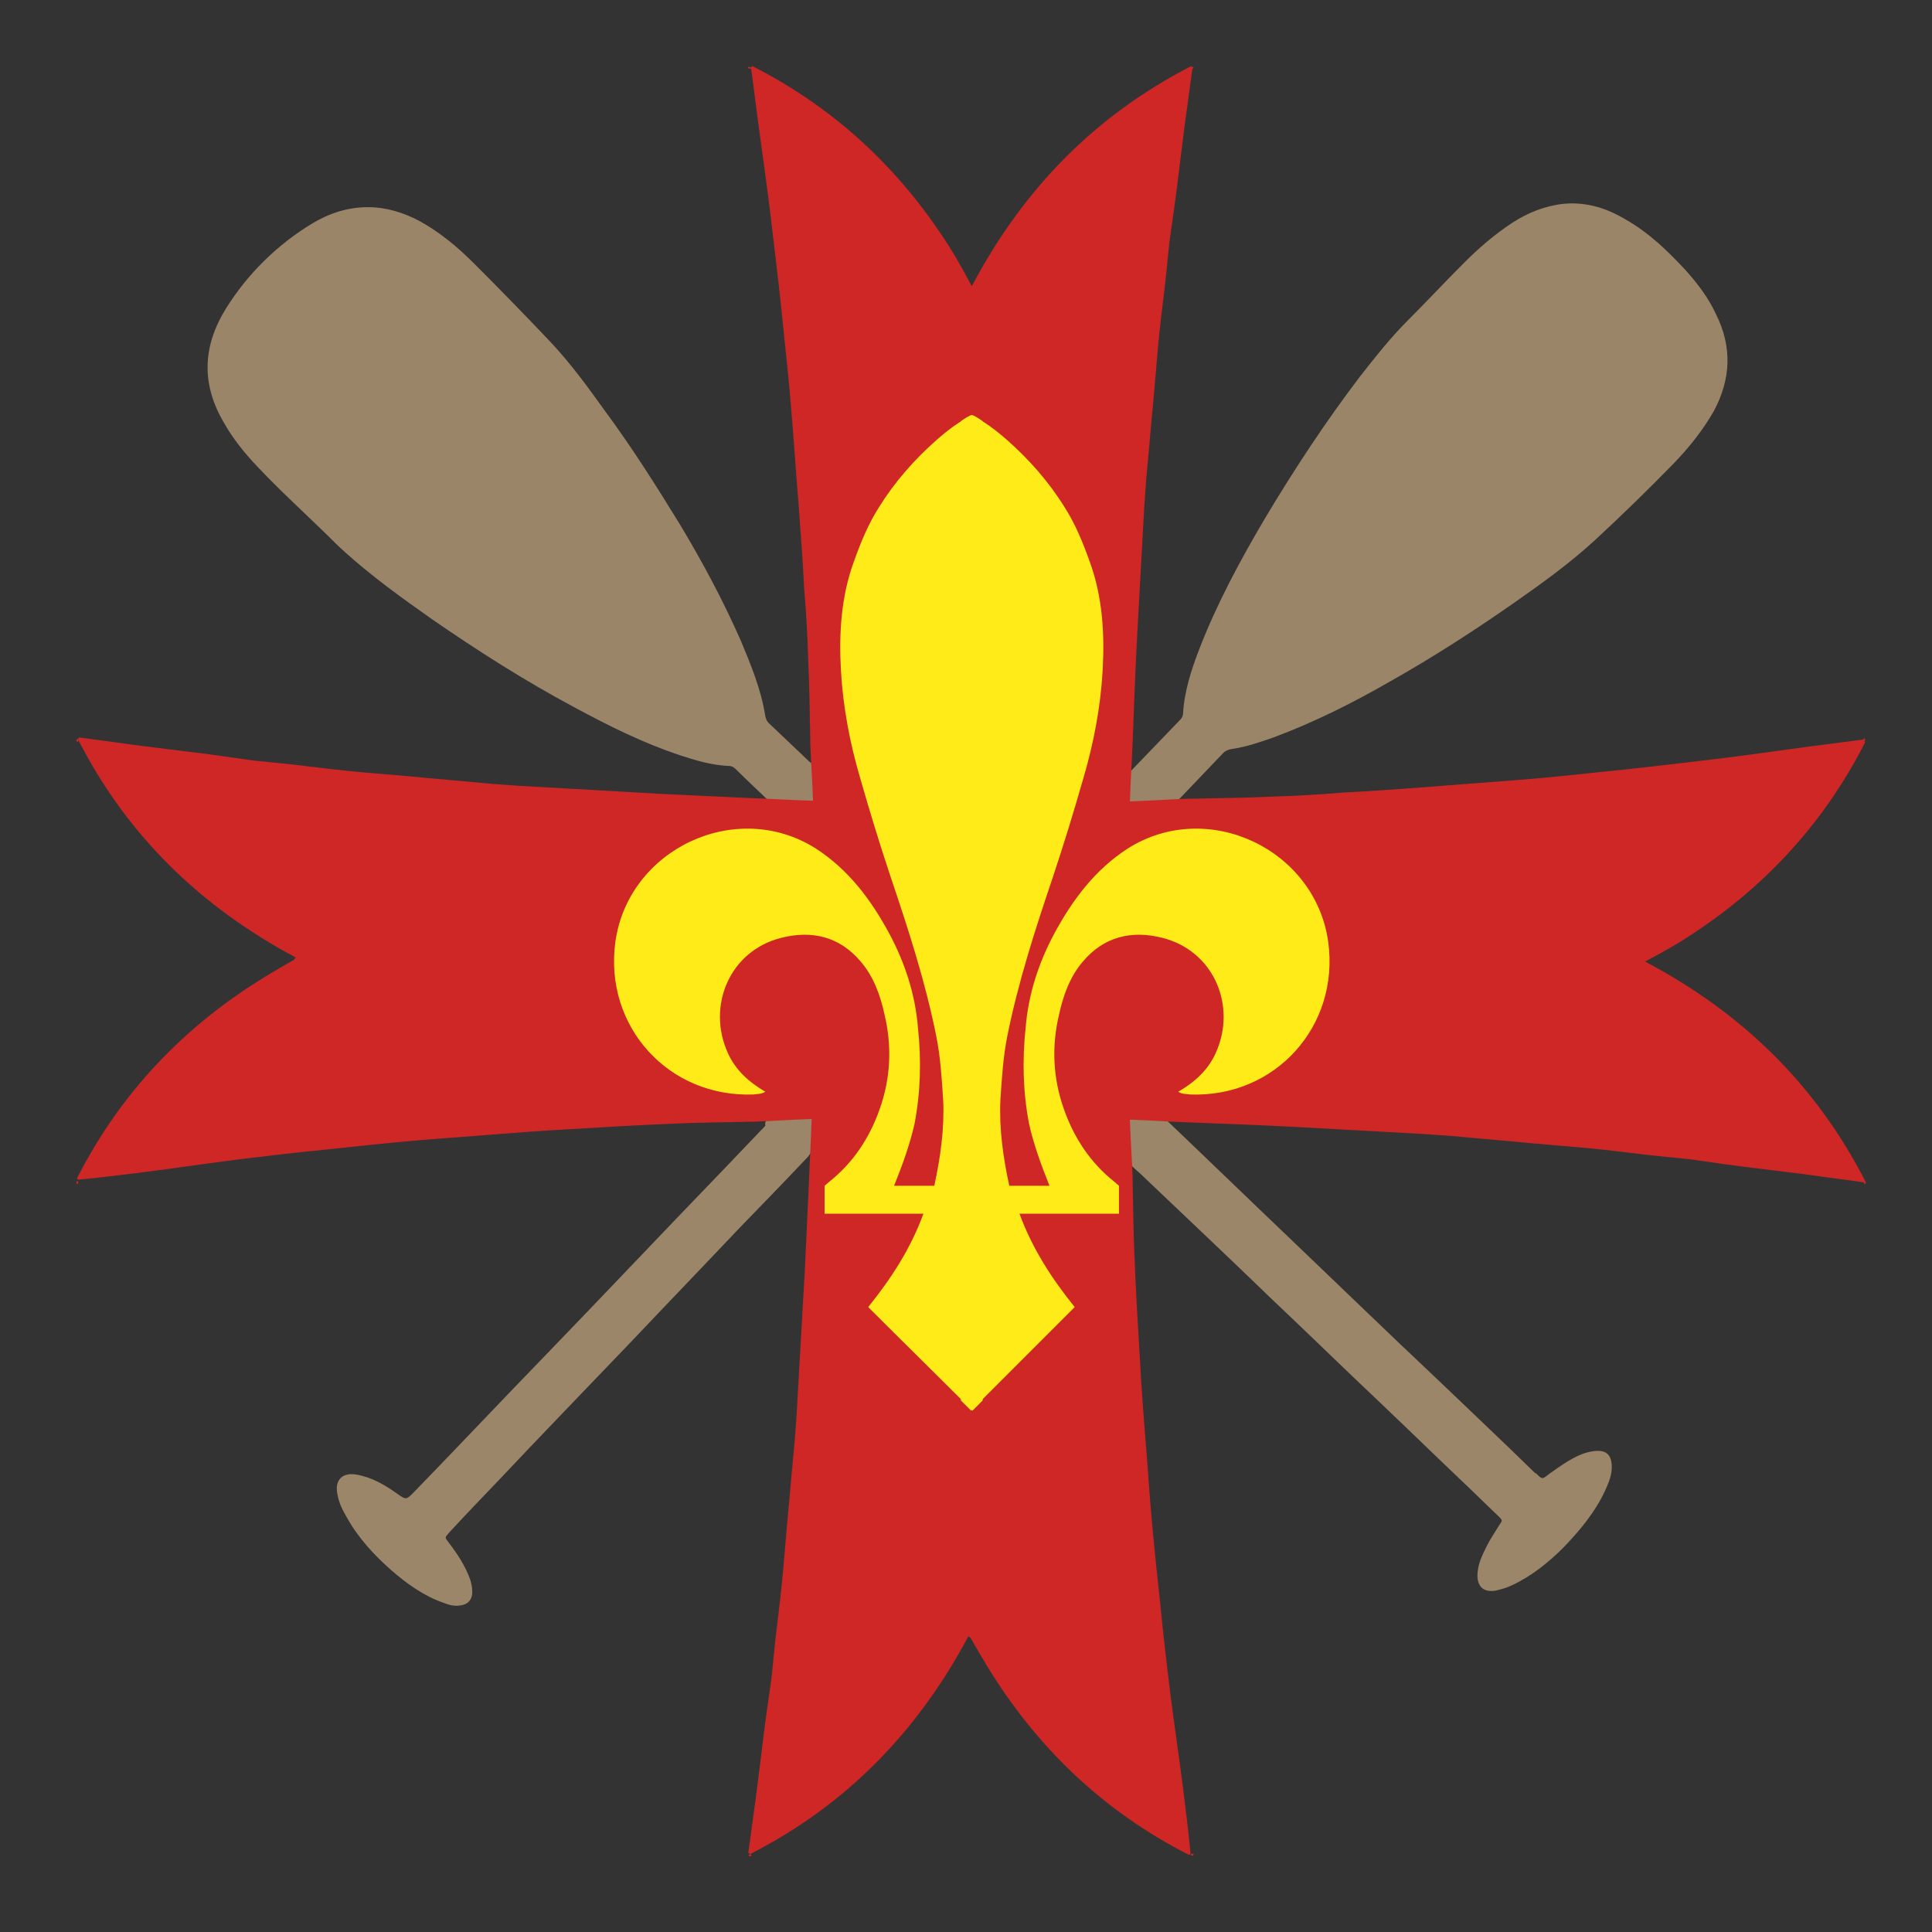 <?xml version="1.0" encoding="utf-8"?>
<!-- Generator: Adobe Illustrator 22.0.1, SVG Export Plug-In . SVG Version: 6.00 Build 0)  -->
<svg version="1.1" id="Calque_1" xmlns="http://www.w3.org/2000/svg" xmlns:xlink="http://www.w3.org/1999/xlink" x="0px" y="0px"
	 viewBox="0 0 283.5 283.5" style="enable-background:new 0 0 283.5 283.5;" xml:space="preserve">
<rect x="0" y="0" width="283.5" height="283.5" fill="#333333" stroke="none"/>
<style type="text/css">
	.st0{fill:#9B8568;}
	.st1{fill:#9C8669;}
	.st2{fill:#D02826;}
	.st3{fill:#FFFFFF;}
	.st4{clip-path:url(#SVGID_2_);}
	.st5{clip-path:url(#SVGID_4_);fill:#CF2725;}
	.st6{clip-path:url(#SVGID_4_);fill:#FEEB18;}
</style>
<g>
	<path class="st0" d="M119.4,112.1c0,1.9,0,3.8,0,5.7c0,0.5-0.2,0.7-0.7,0.7c-1.6,0-3.3,0-4.9,0c-1.9-1.9-3.9-3.7-5.8-5.6
		c-0.3-0.3-0.6-0.5-1-0.5c-2.5-0.1-4.9-0.8-7.3-1.6c-5.4-1.8-10.4-4.3-15.4-7c-7.3-3.9-14.2-8.3-21-13c-4.4-3.1-8.7-6.2-12.7-9.8
		c-0.9-0.8-1.8-1.7-2.7-2.6c-3.4-3.3-6.9-6.5-10.2-10c-1.8-1.9-3.5-4-4.8-6.3c-3.4-5.7-3.2-11.3,0.3-16.9c3.2-5.1,7.5-9.3,12.6-12.4
		c2.5-1.5,5.2-2.4,8.2-2.4c2.7,0,5.2,0.8,7.5,2c3.1,1.7,5.7,3.9,8.1,6.3c3.8,3.8,7.5,7.6,11.2,11.5c2.9,3.1,5.4,6.5,7.9,10
		c4,5.4,7.6,11.1,11.1,16.8c3.3,5.5,6.3,11.1,8.9,17c1.5,3.6,3,7.2,3.6,11.1c0.1,0.4,0.2,0.7,0.5,1c2,1.9,4,3.8,6,5.7
		C119,111.9,119.1,112.1,119.4,112.1z"/>
	<path class="st0" d="M172.1,118.4c-2.1,0-4.3,0-6.4,0c-0.8,0-0.9,0-0.9-0.9c0-1.2,0-2.3,0-3.5c0.3,0,0.5-0.2,0.7-0.4
		c2.5-2.6,5.1-5.3,7.6-7.9c0.3-0.3,0.5-0.6,0.5-1c0.2-3.3,1.2-6.4,2.4-9.5c2.6-6.7,6-13,9.6-19.1c4.3-7.2,8.9-14.2,14-20.9
		c2.2-2.8,4.4-5.6,6.9-8.1c2.8-2.8,5.5-5.7,8.3-8.5c2.2-2.2,4.5-4.2,7.1-5.9c2.3-1.5,4.8-2.5,7.6-2.8c3.4-0.3,6.4,0.7,9.2,2.4
		c3.3,1.9,6,4.5,8.6,7.3c1.8,2,3.4,4.1,4.5,6.5c2.4,4.8,2.2,9.5-0.3,14.2c-1.6,2.8-3.6,5.3-5.8,7.6c-3.8,3.9-7.7,7.7-11.7,11.4
		c-3.6,3.3-7.6,6.2-11.6,9c-6,4.2-12.2,8.2-18.6,11.8c-5.4,3.1-11,5.9-16.9,8.1c-2,0.7-4,1.4-6.1,1.7c-0.6,0.1-1.1,0.3-1.5,0.8
		c-2.1,2.2-4.3,4.5-6.4,6.7"/>
	<path class="st1" d="M164.9,170.2c0-1.8,0-3.7,0-5.5c0-0.6,0.2-0.8,0.8-0.8c1.7,0,3.4,0,5.1,0c0.1,0.2,0.2,0.4,0.4,0.5
		c6.4,6.1,12.8,12.3,19.2,18.4c6.7,6.4,13.4,12.9,20.2,19.3c4.9,4.7,9.8,9.3,14.6,14c0.1,0.1,0.1,0.1,0.2,0.1
		c0.9,0.9,0.9,0.9,1.9,0.1c1.4-1,2.8-2,4.3-2.7c0.9-0.4,1.9-0.7,2.9-0.7c1.3,0,1.9,0.7,2,2c0.1,1.4-0.4,2.6-1,3.9
		c-1.5,3.2-3.7,5.8-6.1,8.3c-2.2,2.2-4.7,4.2-7.5,5.5c-0.8,0.4-1.6,0.6-2.4,0.8c-1.7,0.3-2.7-0.5-2.7-2.2c0-1.6,0.7-3,1.4-4.4
		c0.5-1,1.2-2,1.8-3c0.5-0.7,0.5-0.7-0.1-1.3c-1.8-1.7-3.5-3.4-5.3-5.1c-4-3.8-8-7.7-12-11.5c-5.3-5-10.5-10.1-15.8-15.1
		c-6.5-6.3-13.1-12.5-19.6-18.7c-0.6-0.5-1.1-1-1.7-1.6C165.3,170.3,165.1,170.2,164.9,170.2z"/>
	<path class="st1" d="M112.6,164c2,0,3.9,0,5.9,0c0.9,0,1,0.1,1,1c0,1.3,0,2.7,0,4c-0.5,0-0.7,0.4-0.9,0.7c-3.3,3.5-6.6,6.9-10,10.4
		c-5.3,5.6-10.7,11.2-16,16.8c-6.5,6.8-13.1,13.6-19.6,20.5c-2.4,2.5-4.8,5-7.1,7.5c-0.7,0.8-0.6,0.7-0.1,1.4
		c1.3,1.7,2.5,3.5,3.2,5.5c0.2,0.6,0.3,1.2,0.3,1.8c0,1.2-0.7,1.9-1.9,2c-0.8,0.1-1.6-0.1-2.3-0.4c-2.9-1-5.4-2.8-7.7-4.8
		c-2.6-2.3-4.9-4.8-6.6-7.9c-0.6-1-1.1-2.1-1.3-3.3c-0.4-2.1,0.8-3.2,2.9-2.8c2.2,0.4,4.1,1.5,5.9,2.8c1.3,0.9,1.3,0.9,2.4-0.2
		c6.6-6.8,13.1-13.7,19.7-20.5c8.5-8.8,16.9-17.7,25.4-26.5c2.2-2.3,4.3-4.5,6.5-6.8C112.2,164.6,112.5,164.4,112.6,164z"/>
	<path class="st2" d="M269.4,109.7c0.1-0.1,0.2-0.1,0.2,0c0.1,0.1,0,0.2-0.1,0.2C269.5,109.9,269.4,109.8,269.4,109.7z"/>
	<path class="st3" d="M172.1,118.4"/>
</g>
<g>
	<g>
		<defs>
			<rect id="SVGID_1_" x="10.4" y="8.4" width="263.6" height="264.2"/>
		</defs>
		<clipPath id="SVGID_2_">
			<use xlink:href="#SVGID_1_"  style="overflow:visible;"/>
		</clipPath>
		<g class="st4">
			<defs>
				<rect id="SVGID_3_" x="10.4" y="8.4" width="263.6" height="264.2"/>
			</defs>
			<clipPath id="SVGID_4_">
				<use xlink:href="#SVGID_3_"  style="overflow:visible;"/>
			</clipPath>
			<path class="st5" d="M273.7,108.9c-6.4,12.6-15.8,22.4-27.8,29.7c-1.4,0.8-2.8,1.6-4.5,2.5c14.2,7.5,25,18,32.3,32.2
				c-0.1,0-0.2,0.1-0.2,0.2c-2.7-0.4-5.3-0.7-8-1.1c-2.4-0.3-4.8-0.6-7.2-0.9c-3.5-0.4-6.9-0.9-10.4-1.4c-1.9-0.2-3.9-0.4-5.9-0.6
				c-3.3-0.4-6.5-0.8-9.8-1.1c-2.3-0.2-4.7-0.4-7-0.6c-4-0.4-8-0.7-12-1.1c-1.4-0.1-2.8-0.2-4.3-0.3c-3.6-0.2-7.3-0.4-10.9-0.6
				c-5.3-0.3-10.6-0.6-15.8-0.8c-2.6-0.1-5.2-0.2-7.7-0.3c-2.8-0.1-5.6-0.3-8.7-0.4c0.1,3,0.3,5.7,0.4,8.5c0,0.2,0,0.5,0,0.7
				c0.1,3.8,0.1,7.7,0.3,11.5c0.2,5,0.5,10,0.8,15c0.2,3.8,0.5,7.7,0.8,11.5c0.3,3.4,0.5,6.8,0.8,10.3c0.4,4.7,0.9,9.4,1.4,14
				c0.4,4.2,0.9,8.3,1.4,12.5c0.6,4.7,1.3,9.4,1.9,14.1c0.4,3.2,0.8,6.4,1.1,9.6c-0.1,0.1-0.1,0.2-0.2,0.2
				c-12.6-6.4-22.4-15.8-29.7-27.8c-0.8-1.3-1.6-2.7-2.4-4.1c0,0-0.1,0-0.3-0.2c-7.4,13.9-17.9,24.8-32.1,32c0-0.1-0.1-0.2-0.2-0.2
				c0.4-2.7,0.7-5.3,1.1-8c0.3-2.4,0.6-4.8,0.9-7.2c0.4-3.5,0.9-6.9,1.4-10.4c0.2-2,0.4-3.9,0.6-5.9c0.4-3.3,0.8-6.5,1.1-9.8
				c0.2-2.3,0.4-4.7,0.6-7c0.4-4,0.7-8,1.1-12c0.1-1.4,0.2-2.7,0.3-4.1c0.2-3.5,0.4-7.1,0.6-10.6c0.2-3.5,0.4-7,0.6-10.5
				c0.2-4.3,0.4-8.6,0.6-12.8c0.1-3,0.3-6.1,0.4-9.4c-3,0.1-5.7,0.3-8.4,0.4c-0.2,0-0.5,0-0.7,0c-3.8,0.1-7.7,0.1-11.5,0.3
				c-5,0.2-10,0.5-15,0.8c-3.8,0.2-7.7,0.5-11.5,0.8c-3.4,0.3-6.8,0.5-10.3,0.8c-4.7,0.4-9.4,0.9-14,1.4c-4.2,0.4-8.3,0.9-12.5,1.4
				c-4.7,0.6-9.4,1.3-14.1,1.9c-3.2,0.4-6.4,0.8-9.6,1.1c-0.1-0.1-0.2-0.1-0.2-0.2c6.4-12.6,15.8-22.4,27.8-29.7
				c1.3-0.8,2.7-1.6,4.1-2.4c0,0,0-0.1,0.2-0.3c-13.9-7.4-24.8-17.9-32-32.1c0.1,0,0.2-0.1,0.2-0.2c2.7,0.4,5.3,0.7,8,1.1
				c2.4,0.3,4.8,0.6,7.2,0.9c3.5,0.4,6.9,0.9,10.4,1.4c1.9,0.2,3.9,0.4,5.9,0.6c3.3,0.4,6.5,0.8,9.8,1.1c2.3,0.2,4.7,0.4,7,0.6
				c4,0.4,8,0.7,12,1.1c1.4,0.1,2.7,0.2,4.1,0.3c3.5,0.2,7.1,0.4,10.6,0.6c3.5,0.2,7,0.4,10.5,0.6c4.3,0.2,8.6,0.4,12.8,0.6
				c3,0.1,6.1,0.3,9.4,0.4c-0.1-3-0.3-5.7-0.4-8.4c0-0.2,0-0.5,0-0.7c-0.1-3.8-0.1-7.7-0.3-11.5c-0.1-3.5-0.3-7.1-0.6-10.6
				c-0.2-4-0.5-8.1-0.8-12.1c-0.4-4.8-0.7-9.5-1.1-14.2c-0.3-3.8-0.7-7.5-1.1-11.3c-0.5-5.1-1.1-10.2-1.7-15.2
				c-0.5-4.3-1.1-8.7-1.7-13c-0.5-3.5-0.9-7-1.4-10.6c0.1-0.1,0.1-0.1,0.2-0.2c12.6,6.4,22.4,15.8,29.7,27.8
				c0.8,1.4,1.6,2.8,2.5,4.5c7.5-14.2,18-25,32.2-32.3c0,0.1,0.1,0.2,0.2,0.2c-0.4,2.7-0.7,5.3-1.1,8c-0.3,2.4-0.6,4.8-0.9,7.2
				c-0.4,3.5-0.9,6.9-1.4,10.4c-0.2,1.9-0.4,3.9-0.6,5.9c-0.4,3.3-0.8,6.5-1.1,9.8c-0.2,2.3-0.4,4.7-0.6,7c-0.4,4-0.7,8-1.1,12
				c-0.1,1.4-0.2,2.8-0.3,4.3c-0.2,3.6-0.4,7.3-0.6,10.9c-0.3,5.3-0.6,10.6-0.8,15.8c-0.1,2.6-0.2,5.2-0.3,7.7
				c-0.1,2.8-0.3,5.6-0.4,8.7c3-0.1,5.7-0.3,8.5-0.4c0.2,0,0.5,0,0.7,0c3.8-0.1,7.7-0.1,11.5-0.3c3.5-0.1,7.1-0.3,10.6-0.6
				c4-0.2,8.1-0.5,12.1-0.8c4.8-0.4,9.5-0.7,14.2-1.1c3.8-0.3,7.5-0.7,11.3-1.1c5.1-0.5,10.2-1.1,15.2-1.7c4.3-0.5,8.7-1.1,13-1.7
				c3.5-0.5,7-0.9,10.6-1.4C273.5,108.8,273.6,108.8,273.7,108.9"/>
			<path class="st5" d="M110.1,10.1c-0.1,0-0.2-0.1-0.4-0.1c0.1-0.1,0.1-0.2,0.2-0.2c0.1,0,0.2,0.1,0.3,0.1
				C110.3,10,110.2,10,110.1,10.1"/>
			<path class="st5" d="M174.7,9.9c0.1,0,0.2-0.1,0.3-0.1c0.1,0.1,0.1,0.1,0.2,0.2c-0.1,0-0.2,0.1-0.4,0.1
				C174.8,10,174.7,10,174.7,9.9"/>
			<path class="st5" d="M11.3,108.9c0-0.1-0.1-0.2-0.1-0.3c0.1-0.1,0.1-0.1,0.2-0.2c0,0.1,0.1,0.2,0.1,0.4
				C11.5,108.8,11.4,108.8,11.3,108.9"/>
			<path class="st5" d="M273.4,108.7c0-0.1,0.1-0.2,0.1-0.4c0.1,0.1,0.2,0.1,0.2,0.2c0,0.1-0.1,0.2-0.1,0.3
				C273.6,108.8,273.5,108.8,273.4,108.7"/>
			<path class="st5" d="M11.5,173.4c0,0.1-0.1,0.2-0.1,0.4c-0.1-0.1-0.2-0.1-0.2-0.2c0-0.1,0.1-0.2,0.1-0.3
				C11.4,173.3,11.5,173.4,11.5,173.4"/>
			<path class="st5" d="M273.7,173.3c0,0.1,0.1,0.2,0.1,0.3c-0.1,0.1-0.1,0.1-0.2,0.2l-0.1-0.4C273.5,173.3,273.6,173.3,273.7,173.3
				"/>
			<path class="st5" d="M110.3,272.3c-0.1,0-0.2,0.1-0.3,0.1c-0.1-0.1-0.1-0.1-0.2-0.2c0.1,0,0.2-0.1,0.4-0.1
				C110.2,272.1,110.3,272.2,110.3,272.3"/>
			<path class="st5" d="M174.8,272l0.4,0.1c-0.1,0.1-0.1,0.2-0.2,0.2c-0.1,0-0.2-0.1-0.3-0.1C174.7,272.2,174.8,272.1,174.8,272"/>
			<path class="st6" d="M157.7,191.8c-3.3-4.1-6.2-8.5-8.1-13.7h14.6v-4.1c-0.2-0.2-0.5-0.4-0.7-0.6c-3.5-2.8-5.9-6.4-7.4-10.7
				c-1.6-4.5-1.8-9.2-0.7-13.8c0.6-2.8,1.6-5.6,3.5-7.8c3.1-3.7,7.2-4.6,11.6-3.5c7.7,1.9,11,10.1,7.9,16.9
				c-1.1,2.5-3.1,4.3-5.5,5.7c0.6,0.4,1.2,0.3,1.7,0.4c12.5,0.5,22-10,20.3-22.4c-1.9-13.6-17.7-21.1-29.4-13.7
				c-4.8,3.1-8.1,7.5-10.8,12.5c-2.3,4.3-3.8,8.9-4.2,13.8c-0.5,4.7-0.4,9.4,0.5,14.1c0.7,3.1,1.8,6.1,3,9.1h-5.9
				c-0.9-4.2-1.5-8.3-1.3-12.6c0.2-3.1,0.4-6.3,1-9.3c1.6-8,4.1-15.7,6.7-23.4c1.6-4.8,3.1-9.7,4.5-14.6c1.5-5.1,2.5-10.4,2.8-15.7
				c0.3-5.4,0-10.8-1.9-16c-1-2.8-2.1-5.5-3.7-8c-2.3-3.7-5.2-7-8.5-9.9c-1.6-1.4-3.3-2.7-5.2-3.6c-0.4,0.2-0.6,0.3-0.9,0.5
				c-0.2,0.1-0.4,0.3-0.6,0.4v143.7c0.5,0.5,1,1,1.5,1.5C147.6,201.9,152.6,196.9,157.7,191.8"/>
			<path class="st6" d="M127.4,191.8c3.3-4.1,6.2-8.5,8.1-13.7H121v-4.1c0.2-0.2,0.5-0.4,0.7-0.6c3.5-2.8,5.9-6.4,7.4-10.7
				c1.6-4.5,1.8-9.2,0.7-13.8c-0.6-2.8-1.6-5.6-3.5-7.8c-3.1-3.7-7.2-4.6-11.6-3.5c-7.7,1.9-11,10.1-7.9,16.9
				c1.1,2.5,3.1,4.3,5.5,5.7c-0.6,0.4-1.2,0.3-1.7,0.4c-12.5,0.5-22-10-20.3-22.4c1.9-13.6,17.7-21.1,29.4-13.7
				c4.8,3.1,8.1,7.5,10.8,12.5c2.3,4.3,3.8,8.9,4.2,13.8c0.5,4.7,0.4,9.4-0.5,14.1c-0.7,3.1-1.8,6.1-3,9.1h5.9
				c0.9-4.2,1.5-8.3,1.3-12.6c-0.2-3.1-0.4-6.3-1-9.3c-1.6-8-4.1-15.7-6.7-23.4c-1.6-4.8-3.1-9.7-4.5-14.6
				c-1.5-5.1-2.5-10.4-2.8-15.7c-0.3-5.4,0-10.8,1.9-16c1-2.8,2.1-5.5,3.7-8c2.3-3.7,5.2-7,8.5-9.9c1.6-1.4,3.3-2.7,5.2-3.6
				c0.4,0.2,0.6,0.3,0.9,0.5c0.2,0.1,0.4,0.3,0.6,0.4v143.7c-0.5,0.5-1,1-1.5,1.5C137.6,201.9,132.5,196.9,127.4,191.8"/>
		</g>
	</g>
</g>
</svg>
